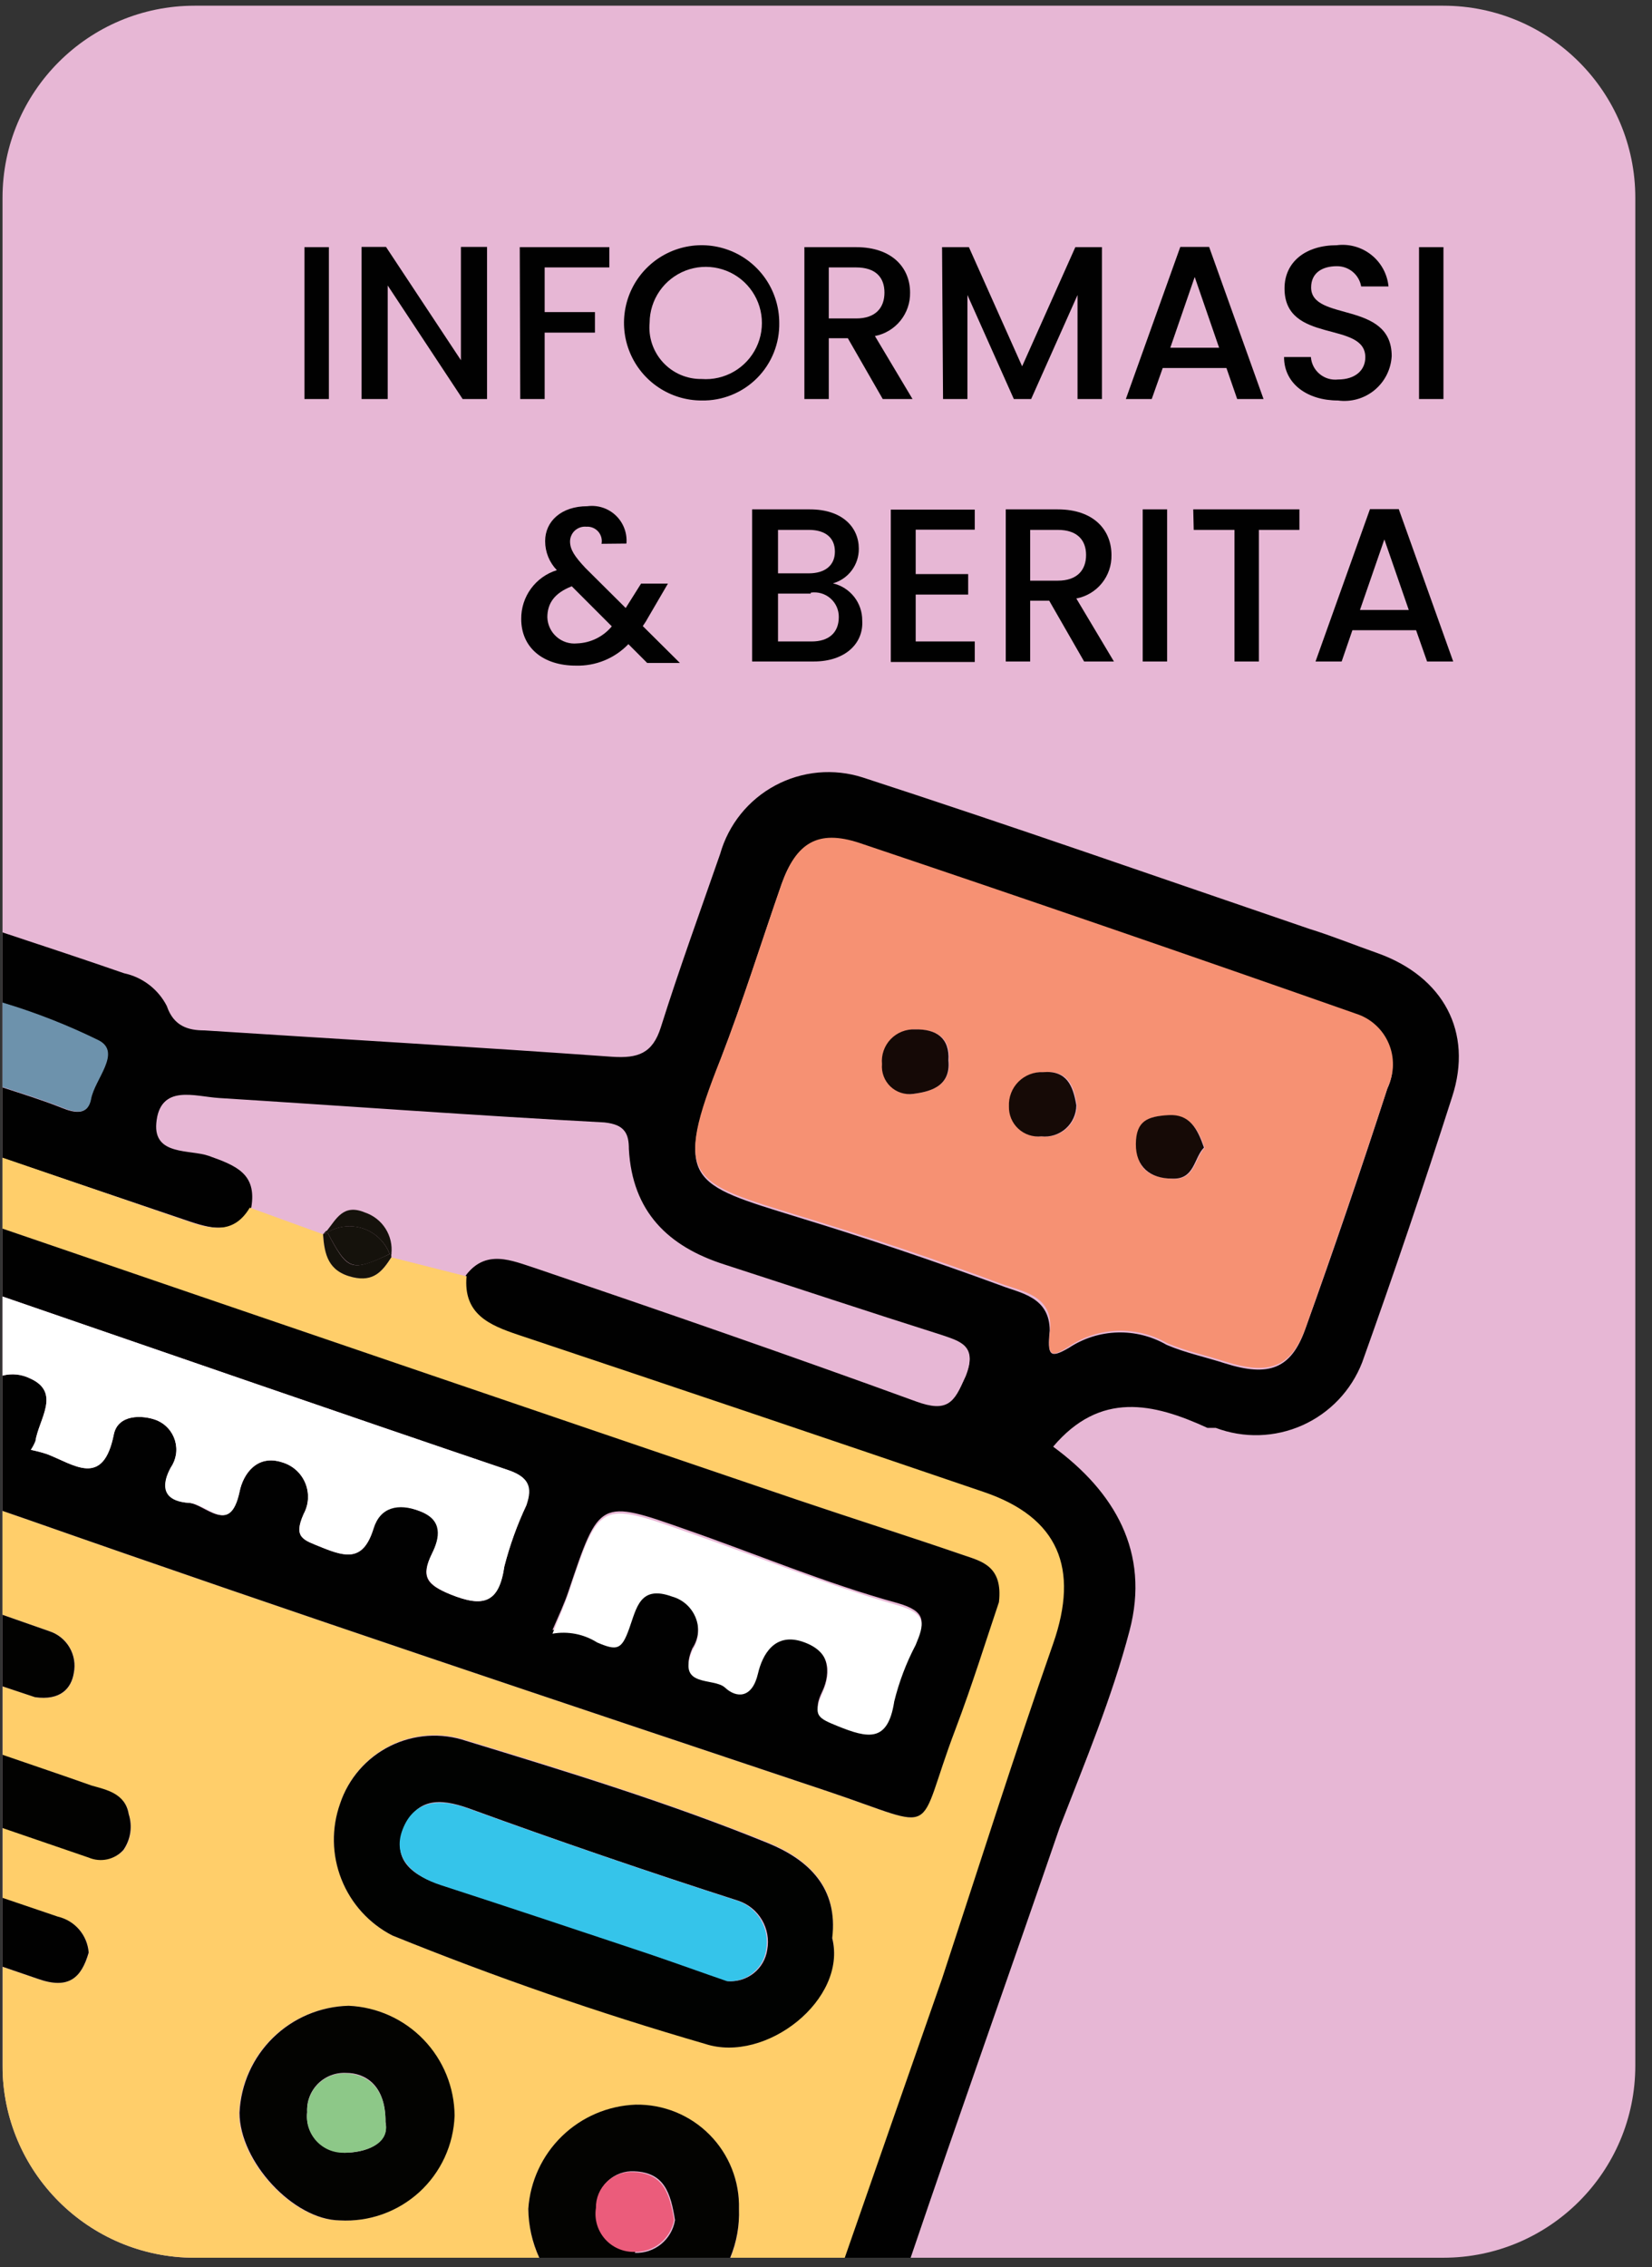 <svg width="86" height="118" viewBox="0 0 86 118" fill="none" xmlns="http://www.w3.org/2000/svg">
<rect x="0" y="0" width="86" height="118" fill="#333333" stroke="none"/>
<g clip-path="url(#clip0_427_6699)">
<path d="M85.131 0.297H0.131V117.51H85.131V0.297Z" fill="#E7B7D5"/>
<path d="M0.131 117.51H6.866L0.131 115.21V117.51Z" fill="#010101"/>
<path d="M58.801 84.877C59.881 80.785 58.013 77.634 54.824 75.296C57.276 72.398 60.034 73.021 62.855 74.317C62.982 74.317 63.16 74.317 63.287 74.317C64.75 74.869 66.372 74.82 67.799 74.183C69.227 73.545 70.345 72.369 70.911 70.912C72.555 66.32 74.118 61.707 75.6 57.073C76.693 53.706 75.13 50.834 71.724 49.614C70.53 49.195 69.348 48.712 68.154 48.343C60.415 45.7 52.689 42.994 44.912 40.465C44.164 40.225 43.375 40.139 42.593 40.21C41.81 40.282 41.05 40.51 40.358 40.881C39.666 41.252 39.055 41.758 38.562 42.37C38.07 42.982 37.705 43.687 37.491 44.442C36.449 47.441 35.356 50.44 34.403 53.465C33.971 54.837 33.208 55.091 31.861 55.002C24.796 54.494 17.705 54.087 10.64 53.63C9.801 53.63 9.039 53.414 8.683 52.359C8.462 51.928 8.147 51.551 7.763 51.257C7.378 50.962 6.933 50.757 6.459 50.656C4.337 49.919 2.215 49.22 0.105 48.521V52.194C1.83 52.71 3.509 53.369 5.125 54.163C6.319 54.799 4.909 56.171 4.718 57.213C4.566 58.026 3.956 57.963 3.206 57.658C2.189 57.251 1.147 56.934 0.105 56.59V60.263L9.928 63.592C11.199 64.012 12.279 64.202 13.08 62.855C13.385 61.089 12.292 60.67 10.868 60.161C9.903 59.818 7.997 60.161 8.136 58.471C8.302 56.425 10.119 57.099 11.377 57.2C18.061 57.607 24.745 58.103 31.429 58.471C32.56 58.471 32.7 59.081 32.7 59.856C32.878 63.109 34.733 64.939 37.681 65.867C41.493 67.138 45.191 68.32 48.965 69.527C50.02 69.87 50.91 70.086 50.236 71.674C49.69 73.021 49.296 73.529 47.695 72.945C41.138 70.556 34.53 68.269 27.909 66.019C26.638 65.613 25.279 64.965 24.199 66.439C24.021 68.408 25.38 68.98 26.893 69.489C34.992 72.191 43.073 74.919 51.138 77.672C54.951 78.943 56.107 81.637 54.735 85.563C52.714 91.333 50.922 97.165 48.902 102.947C47.25 107.814 45.56 112.668 43.819 117.523H47.402C49.944 110.025 52.6 102.591 55.167 95.107C56.488 91.701 57.886 88.359 58.801 84.877ZM54.646 69.26C54.646 67.493 53.108 67.303 52.104 66.909C48.635 65.638 45.115 64.444 41.57 63.364C35.902 61.61 35.025 61.534 37.503 55.167C38.66 52.181 39.613 49.106 40.667 46.081C41.43 43.908 42.548 43.248 44.708 43.959C53.349 46.857 61.974 49.822 70.581 52.855C70.955 52.975 71.298 53.175 71.589 53.44C71.879 53.704 72.11 54.028 72.265 54.389C72.42 54.75 72.497 55.14 72.489 55.533C72.481 55.925 72.389 56.312 72.22 56.667C70.848 60.903 69.42 65.083 67.938 69.209C67.201 71.255 66.044 71.674 63.782 70.963C62.766 70.632 61.711 70.416 60.733 69.997C59.954 69.548 59.067 69.325 58.169 69.352C57.272 69.379 56.399 69.655 55.65 70.149C54.646 70.734 54.519 70.556 54.646 69.26Z" fill="#010101"/>
<path d="M54.824 85.551C56.196 81.624 55.103 78.981 51.227 77.659C43.179 74.915 35.097 72.187 26.982 69.476C25.469 68.968 24.11 68.396 24.288 66.426L20.374 65.435C19.904 66.172 19.446 66.706 18.366 66.477C17.095 66.172 16.892 65.282 16.816 64.24L13.003 62.855C12.203 64.202 11.072 64.012 9.852 63.592L0.118 60.25V63.948C13.893 68.675 27.676 73.377 41.468 78.053C44.365 79.032 47.288 79.96 50.173 80.951C51.1 81.268 52.206 81.522 51.99 83.391C51.342 85.309 50.605 87.686 49.728 89.998C47.58 95.64 49.08 95.246 43.095 93.239C29.193 88.588 15.303 83.962 1.478 79.108L0.118 78.638V84.039L2.583 84.903C3.025 85.046 3.398 85.347 3.632 85.747C3.866 86.148 3.945 86.621 3.854 87.076C3.727 87.864 3.168 88.524 1.859 88.346L0.143 87.775V91.345C1.681 91.879 3.244 92.4 4.782 92.947C5.544 93.213 6.535 93.353 6.713 94.433C6.814 94.745 6.841 95.076 6.793 95.4C6.744 95.724 6.621 96.033 6.434 96.301C6.204 96.536 5.907 96.694 5.584 96.753C5.261 96.812 4.927 96.77 4.629 96.632L0.143 95.094V98.792L3.028 99.77C3.459 99.871 3.846 100.107 4.134 100.443C4.422 100.779 4.595 101.197 4.629 101.638C4.248 102.909 3.6 103.57 1.999 103.011L0.143 102.375V115.223L6.878 117.523H28.074C27.708 116.725 27.513 115.859 27.503 114.981C27.599 113.546 28.224 112.197 29.256 111.194C30.289 110.192 31.656 109.608 33.094 109.555C33.811 109.543 34.523 109.676 35.186 109.947C35.85 110.219 36.452 110.622 36.954 111.133C37.457 111.645 37.851 112.253 38.111 112.921C38.371 113.589 38.493 114.303 38.469 115.019C38.501 115.889 38.345 116.756 38.012 117.561H43.959C45.649 112.707 47.339 107.852 49.042 102.985C50.961 97.153 52.803 91.32 54.824 85.551ZM17.667 115.566C15.253 115.566 12.419 112.49 12.444 109.962C12.512 108.483 13.139 107.086 14.198 106.052C15.257 105.019 16.67 104.427 18.15 104.396C19.622 104.467 21.011 105.1 22.032 106.163C23.053 107.226 23.628 108.64 23.64 110.114C23.614 110.867 23.438 111.607 23.122 112.291C22.806 112.975 22.357 113.589 21.8 114.097C21.244 114.604 20.592 114.996 19.882 115.248C19.172 115.501 18.419 115.608 17.667 115.566ZM36.728 106.366C31.201 104.77 25.759 102.891 20.424 100.736C19.22 100.116 18.281 99.081 17.781 97.821C17.281 96.562 17.254 95.164 17.705 93.887C17.915 93.237 18.252 92.635 18.696 92.115C19.14 91.596 19.683 91.17 20.292 90.862C20.902 90.553 21.567 90.369 22.248 90.319C22.929 90.269 23.614 90.354 24.262 90.57C29.548 92.184 34.847 93.823 39.981 95.895C42.091 96.759 43.641 98.22 43.323 100.825C44.124 104.053 39.867 107.408 36.703 106.366H36.728Z" fill="#FFCE6A"/>
<path d="M55.675 70.06C56.425 69.566 57.297 69.29 58.195 69.263C59.092 69.236 59.98 69.459 60.758 69.908C61.736 70.327 62.791 70.543 63.808 70.874C66.07 71.585 67.226 71.166 67.963 69.12C69.445 64.952 70.873 60.771 72.245 56.578C72.415 56.223 72.506 55.837 72.514 55.444C72.522 55.051 72.446 54.661 72.29 54.3C72.135 53.939 71.905 53.615 71.614 53.351C71.324 53.086 70.98 52.886 70.606 52.766C61.999 49.741 53.375 46.776 44.734 43.87C42.574 43.159 41.455 43.87 40.693 45.992C39.638 49.017 38.685 52.092 37.529 55.078C34.987 61.432 35.928 61.521 41.595 63.275C45.141 64.355 48.66 65.524 52.13 66.82C53.197 67.214 54.785 67.404 54.671 69.171C54.519 70.556 54.646 70.734 55.675 70.06ZM60.872 58.052C61.965 58.052 62.372 58.751 62.715 59.742C62.181 60.276 62.232 61.419 61.05 61.356C59.868 61.292 59.157 60.898 59.169 59.551C59.182 58.204 59.907 58.103 60.834 58.052H60.872ZM47.58 56.934C47.366 56.963 47.148 56.944 46.943 56.878C46.737 56.811 46.55 56.7 46.393 56.551C46.237 56.402 46.116 56.219 46.04 56.017C45.964 55.815 45.934 55.598 45.954 55.383C45.931 55.147 45.96 54.909 46.038 54.685C46.116 54.462 46.242 54.257 46.405 54.086C46.569 53.915 46.768 53.781 46.988 53.694C47.209 53.606 47.445 53.567 47.682 53.579C48.775 53.579 49.486 54.024 49.41 55.193C49.512 56.629 48.267 56.832 47.542 56.934H47.58ZM54.252 59.145C54.035 59.169 53.815 59.145 53.608 59.077C53.401 59.009 53.211 58.897 53.05 58.748C52.89 58.6 52.764 58.419 52.679 58.218C52.595 58.017 52.555 57.8 52.562 57.582C52.551 57.345 52.589 57.109 52.675 56.888C52.761 56.667 52.891 56.467 53.059 56.3C53.226 56.132 53.426 56.002 53.647 55.916C53.868 55.83 54.104 55.792 54.341 55.803C55.611 55.701 55.904 56.514 56.069 57.531C56.067 57.763 56.016 57.993 55.919 58.204C55.822 58.416 55.681 58.604 55.505 58.757C55.33 58.909 55.124 59.023 54.901 59.09C54.678 59.157 54.444 59.175 54.214 59.145H54.252Z" fill="#F69173"/>
<path d="M16.943 63.948V64.05C17.451 63.427 17.807 62.588 18.95 63.071C19.392 63.22 19.769 63.515 20.019 63.908C20.269 64.302 20.376 64.769 20.323 65.231L20.552 65.117C21.897 65.056 23.215 65.51 24.237 66.388C25.317 64.914 26.778 65.562 27.947 65.969C34.568 68.218 41.176 70.505 47.733 72.894C49.283 73.453 49.677 72.894 50.274 71.623C50.897 70.035 50.007 69.819 49.004 69.476C45.191 68.269 41.481 67.036 37.719 65.816C34.771 64.876 32.916 63.059 32.738 59.806C32.738 59.03 32.547 58.535 31.467 58.42C24.783 58.065 18.099 57.569 11.415 57.15C10.144 57.073 8.34 56.4 8.175 58.42C8.035 60.098 9.941 59.767 10.907 60.111C12.33 60.619 13.448 61.038 13.118 62.804C14.554 62.372 15.748 63.148 16.943 63.948Z" fill="#E7B7D5"/>
<path d="M16.994 64.05V63.948C15.799 63.148 14.604 62.372 13.067 62.855L16.879 64.24L16.994 64.05Z" fill="#E7B7D5"/>
<path d="M20.374 65.232C20.367 65.299 20.367 65.367 20.374 65.435L24.288 66.426C23.266 65.549 21.948 65.094 20.602 65.155L20.374 65.232Z" fill="#E7B7D5"/>
<path d="M4.744 57.2C4.934 56.158 6.345 54.786 5.15 54.151C3.535 53.356 1.856 52.697 0.131 52.181V56.578C1.173 56.921 2.215 57.239 3.231 57.645C3.981 57.95 4.591 58.014 4.744 57.2Z" fill="#6D92AC"/>
<path d="M43.107 93.239C49.093 95.246 47.593 95.64 49.741 89.998C50.617 87.686 51.354 85.309 52.002 83.391C52.218 81.522 51.113 81.268 50.185 80.951C47.301 79.96 44.378 79.032 41.481 78.053C27.697 73.368 13.914 68.667 0.131 63.948V67.481C8.886 70.492 17.642 73.529 26.422 76.503C27.528 76.872 27.693 77.393 27.401 78.346C26.921 79.366 26.538 80.43 26.257 81.522C25.952 83.429 25.177 83.683 23.449 82.984C22.178 82.475 21.911 82.043 22.483 80.874C22.902 80.023 23.169 79.184 21.886 78.663C20.602 78.142 19.789 78.46 19.446 79.553C18.925 81.243 18.074 81.065 16.765 80.544C15.812 80.15 15.24 80.061 15.812 78.79C15.944 78.545 16.02 78.272 16.033 77.993C16.046 77.715 15.996 77.436 15.888 77.179C15.78 76.922 15.615 76.692 15.406 76.507C15.197 76.322 14.949 76.186 14.681 76.109C13.41 75.69 12.66 76.694 12.47 77.647C11.974 79.96 10.665 78.269 9.826 78.219C8.988 78.168 8.2 77.621 8.886 76.389C9.026 76.186 9.119 75.955 9.159 75.712C9.198 75.468 9.182 75.219 9.113 74.983C9.043 74.747 8.922 74.529 8.757 74.346C8.593 74.162 8.389 74.018 8.162 73.923C7.412 73.631 6.141 73.606 5.925 74.66C5.366 77.469 3.841 76.211 2.431 75.677C2.16 75.59 1.884 75.518 1.605 75.461C1.702 75.318 1.783 75.165 1.846 75.004C2.011 73.885 3.193 72.462 1.579 71.751C1.131 71.525 0.616 71.471 0.131 71.598V78.638L1.49 79.108C15.316 83.962 29.205 88.588 43.107 93.239ZM29.599 82.806C31.2 78.028 31.2 78.015 35.737 79.616C39.397 80.887 42.993 82.412 46.703 83.429C48.279 83.873 48.114 84.433 47.669 85.5C47.178 86.434 46.803 87.424 46.551 88.448C46.221 90.621 45.191 90.392 43.59 89.719C42.599 89.312 42.319 89.045 42.802 88.041C43.285 87.037 43.171 85.805 41.786 85.335C40.401 84.865 39.689 86.008 39.46 86.987C39.155 88.257 38.19 88.13 37.745 87.724C37.3 87.317 35.203 87.724 36.042 85.792C36.203 85.548 36.304 85.269 36.336 84.978C36.369 84.688 36.332 84.393 36.229 84.12C36.126 83.846 35.96 83.6 35.744 83.403C35.529 83.205 35.269 83.062 34.987 82.984C33.31 82.374 33.03 83.657 32.751 84.661C32.471 85.665 32.128 85.818 31.086 85.373C30.405 84.91 29.575 84.72 28.761 84.839C29.091 84.077 29.383 83.454 29.599 82.806Z" fill="#010101"/>
<path d="M39.981 95.933C34.898 93.861 29.548 92.222 24.262 90.608C23.617 90.391 22.936 90.303 22.257 90.35C21.578 90.397 20.915 90.577 20.306 90.88C19.697 91.184 19.153 91.604 18.707 92.118C18.261 92.632 17.92 93.228 17.705 93.874C17.25 95.153 17.275 96.554 17.776 97.816C18.276 99.078 19.217 100.116 20.424 100.736C25.75 102.895 31.183 104.778 36.703 106.378C39.867 107.42 44.124 104.065 43.323 100.876C43.641 98.258 42.091 96.797 39.981 95.933ZM37.885 103.112C36.614 102.655 35.229 102.172 33.882 101.715C30.26 100.444 26.638 99.3 23.004 98.118C21.555 97.648 20.361 96.848 21.009 95.221C21.657 93.595 22.852 93.569 24.389 94.115C29.04 95.81 33.725 97.415 38.444 98.932C38.956 99.106 39.39 99.458 39.665 99.924C39.94 100.391 40.039 100.94 39.943 101.473C39.873 101.957 39.622 102.397 39.239 102.701C38.856 103.006 38.372 103.153 37.885 103.112Z" fill="#010201"/>
<path d="M6.421 96.288C6.609 96.02 6.731 95.711 6.78 95.387C6.828 95.063 6.801 94.732 6.7 94.421C6.523 93.34 5.531 93.15 4.769 92.934C3.231 92.387 1.668 91.866 0.131 91.333V95.145L4.616 96.683C4.921 96.813 5.258 96.845 5.582 96.775C5.905 96.704 6.199 96.534 6.421 96.288Z" fill="#020201"/>
<path d="M4.616 101.626C4.582 101.185 4.409 100.766 4.121 100.43C3.833 100.094 3.446 99.859 3.015 99.758L0.131 98.779V102.363L1.986 102.998C3.574 103.557 4.235 102.947 4.616 101.626Z" fill="#010101"/>
<path d="M33.094 109.542C31.656 109.596 30.289 110.18 29.256 111.182C28.224 112.184 27.599 113.533 27.503 114.968C27.513 115.846 27.708 116.712 28.074 117.51H38.012C38.345 116.705 38.501 115.839 38.469 114.968C38.488 114.255 38.362 113.545 38.1 112.882C37.837 112.218 37.442 111.615 36.94 111.108C36.438 110.601 35.838 110.2 35.177 109.931C34.516 109.662 33.807 109.53 33.094 109.542ZM33.094 117.167C32.803 117.176 32.513 117.121 32.245 117.005C31.978 116.889 31.739 116.716 31.546 116.498C31.353 116.279 31.211 116.021 31.129 115.741C31.047 115.462 31.028 115.167 31.073 114.88C31.069 114.625 31.118 114.373 31.216 114.139C31.314 113.905 31.46 113.693 31.643 113.518C31.827 113.342 32.045 113.207 32.284 113.12C32.523 113.033 32.777 112.996 33.03 113.012C34.593 113.075 34.911 114.142 35.14 115.553C35.059 116.044 34.801 116.489 34.415 116.803C34.029 117.117 33.54 117.278 33.043 117.256L33.094 117.167Z" fill="#030301"/>
<path d="M18.15 104.396C16.675 104.433 15.268 105.028 14.214 106.061C13.16 107.094 12.537 108.487 12.47 109.962C12.47 112.503 15.278 115.54 17.692 115.566C18.445 115.608 19.198 115.501 19.907 115.248C20.617 114.996 21.269 114.604 21.826 114.097C22.382 113.589 22.831 112.975 23.147 112.291C23.463 111.607 23.639 110.867 23.665 110.114C23.653 108.636 23.075 107.219 22.049 106.155C21.022 105.09 19.627 104.461 18.15 104.396ZM17.896 112.02C17.627 112.026 17.361 111.974 17.114 111.868C16.868 111.761 16.647 111.604 16.466 111.405C16.286 111.206 16.15 110.972 16.067 110.716C15.985 110.46 15.959 110.19 15.99 109.924C15.975 109.653 16.017 109.382 16.114 109.129C16.212 108.875 16.361 108.645 16.552 108.453C16.744 108.262 16.974 108.112 17.228 108.015C17.481 107.918 17.752 107.876 18.023 107.89C19.001 107.89 20.081 108.513 20.069 110.432C20.31 111.614 18.976 112.058 17.896 112.046V112.02Z" fill="#030301"/>
<path d="M3.841 87.076C3.933 86.621 3.854 86.148 3.619 85.747C3.385 85.347 3.012 85.046 2.571 84.903L0.105 84.039V87.762L1.821 88.334C3.155 88.524 3.714 87.864 3.841 87.076Z" fill="#020201"/>
<path d="M17.044 64.139C18.099 66.134 18.315 66.21 20.285 65.27C20.169 64.963 19.988 64.686 19.754 64.458C19.52 64.229 19.238 64.055 18.929 63.947C18.62 63.839 18.291 63.8 17.965 63.833C17.64 63.867 17.325 63.971 17.044 64.139Z" fill="#15120C"/>
<path d="M20.285 65.27C18.252 66.21 18.099 66.134 17.044 64.139L16.816 64.24C16.892 65.282 17.07 66.172 18.366 66.477C19.446 66.731 19.904 66.172 20.374 65.435C20.348 65.371 20.31 65.32 20.285 65.27Z" fill="#15120C"/>
<path d="M20.285 65.27H20.374C20.427 64.807 20.32 64.34 20.07 63.947C19.82 63.553 19.443 63.258 19.001 63.109C17.858 62.627 17.502 63.465 16.994 64.088V64.177C17.274 63.999 17.59 63.885 17.92 63.844C18.249 63.803 18.584 63.837 18.899 63.941C19.214 64.046 19.502 64.219 19.741 64.449C19.981 64.679 20.167 64.959 20.285 65.27Z" fill="#15120C"/>
<path d="M16.994 64.05L16.816 64.24L17.044 64.139L16.994 64.05Z" fill="#15120C"/>
<path d="M20.285 65.27C20.285 65.27 20.285 65.371 20.374 65.435C20.367 65.367 20.367 65.299 20.374 65.232L20.285 65.27Z" fill="#15120C"/>
<path d="M47.644 53.579C47.407 53.567 47.171 53.606 46.95 53.694C46.73 53.781 46.531 53.915 46.367 54.086C46.203 54.257 46.078 54.462 46 54.685C45.922 54.909 45.893 55.147 45.916 55.383C45.896 55.598 45.926 55.815 46.002 56.017C46.078 56.219 46.199 56.402 46.355 56.551C46.511 56.7 46.699 56.811 46.905 56.878C47.11 56.944 47.328 56.963 47.542 56.934C48.267 56.832 49.512 56.629 49.372 55.193C49.448 54.024 48.737 53.553 47.644 53.579Z" fill="#150906"/>
<path d="M56.031 57.531C55.865 56.514 55.535 55.701 54.303 55.803C54.066 55.792 53.83 55.83 53.609 55.916C53.388 56.002 53.188 56.132 53.02 56.3C52.853 56.467 52.722 56.667 52.637 56.888C52.551 57.109 52.513 57.345 52.523 57.582C52.517 57.8 52.557 58.017 52.641 58.218C52.725 58.419 52.852 58.6 53.012 58.748C53.172 58.897 53.363 59.009 53.57 59.077C53.777 59.145 53.997 59.169 54.214 59.145C54.441 59.17 54.672 59.147 54.89 59.077C55.108 59.007 55.309 58.893 55.48 58.741C55.651 58.589 55.789 58.403 55.883 58.194C55.978 57.986 56.029 57.76 56.031 57.531Z" fill="#160A06"/>
<path d="M61.012 61.343C62.194 61.407 62.143 60.263 62.677 59.729C62.334 58.738 61.927 57.976 60.834 58.039C59.741 58.103 59.144 58.331 59.131 59.539C59.119 60.746 59.894 61.343 61.012 61.343Z" fill="#160A06"/>
<path d="M1.579 71.751C3.193 72.487 2.011 73.885 1.846 75.004C1.783 75.165 1.702 75.318 1.605 75.461C1.884 75.518 2.16 75.59 2.431 75.677C3.841 76.211 5.366 77.469 5.925 74.66C6.141 73.606 7.412 73.631 8.162 73.923C8.389 74.018 8.593 74.162 8.757 74.346C8.922 74.529 9.043 74.747 9.113 74.983C9.182 75.219 9.198 75.468 9.159 75.712C9.119 75.955 9.026 76.186 8.886 76.389C8.2 77.659 8.823 78.168 9.826 78.219C10.83 78.269 11.974 79.96 12.47 77.647C12.66 76.694 13.385 75.69 14.681 76.109C14.949 76.186 15.197 76.322 15.406 76.507C15.615 76.692 15.78 76.922 15.888 77.179C15.996 77.436 16.046 77.715 16.033 77.993C16.02 78.272 15.944 78.545 15.812 78.79C15.24 80.061 15.812 80.15 16.765 80.544C18.035 81.065 18.925 81.243 19.446 79.553C19.789 78.46 20.717 78.206 21.886 78.663C23.055 79.121 22.902 80.023 22.483 80.874C21.911 82.043 22.229 82.475 23.449 82.984C25.177 83.683 25.99 83.429 26.257 81.522C26.538 80.43 26.921 79.366 27.401 78.346C27.744 77.393 27.528 76.872 26.422 76.503C17.642 73.529 8.886 70.492 0.131 67.481V71.598C0.616 71.471 1.131 71.525 1.579 71.751Z" fill="white"/>
<path d="M31.086 85.487C32.128 85.932 32.357 85.868 32.751 84.776C33.145 83.683 33.31 82.488 34.987 83.098C35.269 83.176 35.529 83.32 35.744 83.517C35.96 83.715 36.126 83.96 36.229 84.234C36.332 84.508 36.369 84.802 36.336 85.093C36.304 85.383 36.203 85.662 36.042 85.906C35.216 87.864 37.16 87.292 37.745 87.838C38.329 88.385 39.155 88.423 39.46 87.101C39.689 86.123 40.324 84.954 41.786 85.449C43.247 85.945 43.311 87.012 42.802 88.156C42.294 89.299 42.599 89.427 43.59 89.833C45.191 90.481 46.221 90.71 46.551 88.562C46.803 87.538 47.178 86.548 47.669 85.614C48.114 84.547 48.279 83.988 46.703 83.543C42.993 82.475 39.397 81.001 35.737 79.731C31.2 78.13 31.2 78.142 29.599 82.92C29.383 83.568 29.091 84.191 28.761 85.03C29.566 84.888 30.395 85.051 31.086 85.487Z" fill="white"/>
<path d="M38.393 98.932C33.674 97.407 28.989 95.801 24.338 94.115C22.801 93.569 21.53 93.734 20.958 95.221C20.386 96.708 21.505 97.648 22.953 98.118C26.588 99.3 30.209 100.507 33.831 101.715C35.178 102.172 36.499 102.655 37.834 103.112C38.329 103.152 38.82 102.998 39.204 102.683C39.588 102.368 39.835 101.916 39.892 101.422C39.975 100.897 39.87 100.36 39.596 99.904C39.322 99.449 38.896 99.104 38.393 98.932Z" fill="#35C4EA"/>
<path d="M32.979 113.05C32.726 113.034 32.472 113.071 32.233 113.158C31.994 113.245 31.776 113.38 31.593 113.556C31.409 113.731 31.263 113.943 31.165 114.177C31.067 114.411 31.018 114.664 31.023 114.918C30.977 115.206 30.997 115.5 31.078 115.78C31.16 116.059 31.302 116.318 31.495 116.536C31.688 116.754 31.927 116.928 32.194 117.043C32.462 117.159 32.752 117.214 33.043 117.205C33.526 117.216 33.998 117.054 34.373 116.749C34.747 116.444 35.001 116.016 35.089 115.54C34.86 114.181 34.542 113.113 32.979 113.05Z" fill="#EB5C7B"/>
<path d="M18.023 107.916C17.752 107.901 17.481 107.944 17.228 108.041C16.974 108.138 16.744 108.287 16.552 108.479C16.361 108.671 16.212 108.901 16.114 109.154C16.017 109.407 15.975 109.678 15.99 109.949C15.959 110.216 15.985 110.486 16.067 110.741C16.15 110.997 16.286 111.232 16.466 111.431C16.647 111.629 16.868 111.787 17.114 111.893C17.361 111.999 17.627 112.051 17.896 112.046C18.976 112.046 20.31 111.614 20.069 110.495C20.094 108.538 19.001 107.954 18.023 107.916Z" fill="#8DC888"/>
<path d="M15.85 12.864H17.121V20.768H15.85V12.864Z" fill="#010101"/>
<path d="M25.355 12.851V20.768H24.084L20.183 14.859V20.768H18.823V12.851H20.094L23.995 18.748V12.851H25.355Z" fill="#010101"/>
<path d="M27.058 12.864H31.721V13.919H28.354V16.244H30.972V17.312H28.354V20.768H27.083L27.058 12.864Z" fill="#010101"/>
<path d="M36.525 20.845C35.726 20.845 34.945 20.608 34.281 20.164C33.617 19.721 33.099 19.09 32.793 18.353C32.486 17.615 32.406 16.803 32.561 16.02C32.715 15.236 33.099 14.516 33.663 13.951C34.227 13.385 34.946 12.999 35.729 12.842C36.512 12.684 37.324 12.763 38.062 13.066C38.801 13.37 39.433 13.886 39.879 14.549C40.324 15.212 40.563 15.992 40.566 16.791C40.578 17.325 40.482 17.857 40.283 18.353C40.084 18.85 39.787 19.301 39.41 19.68C39.032 20.058 38.582 20.357 38.086 20.557C37.591 20.757 37.059 20.855 36.525 20.845ZM36.525 19.726C37.11 19.77 37.694 19.636 38.202 19.343C38.71 19.05 39.118 18.611 39.373 18.083C39.628 17.555 39.718 16.962 39.632 16.382C39.546 15.802 39.287 15.261 38.889 14.83C38.492 14.399 37.974 14.098 37.403 13.965C36.832 13.832 36.234 13.874 35.687 14.085C35.14 14.297 34.669 14.668 34.336 15.15C34.003 15.633 33.822 16.204 33.818 16.791C33.782 17.166 33.826 17.544 33.946 17.901C34.067 18.258 34.261 18.586 34.516 18.863C34.772 19.14 35.082 19.36 35.428 19.509C35.775 19.657 36.148 19.732 36.525 19.726Z" fill="#010101"/>
<path d="M44.569 12.864C46.449 12.864 47.377 13.944 47.377 15.228C47.387 15.76 47.209 16.278 46.874 16.692C46.539 17.106 46.069 17.388 45.547 17.49L47.504 20.768H45.954L44.137 17.604H43.145V20.768H41.875V12.864H44.569ZM44.569 13.919H43.145V16.575H44.569C45.585 16.575 46.043 16.016 46.043 15.228C46.043 14.44 45.585 13.919 44.569 13.919Z" fill="#010101"/>
<path d="M49.042 12.864H50.439L53.21 19.066L55.98 12.864H57.365V20.768H56.094V15.355L53.68 20.768H52.778L50.363 15.355V20.768H49.093L49.042 12.864Z" fill="#010101"/>
<path d="M63.846 19.154H60.529L59.957 20.768H58.61L61.444 12.851H62.944L65.777 20.768H64.405L63.846 19.154ZM62.194 14.415L60.923 18.1H63.465L62.194 14.415Z" fill="#010101"/>
<path d="M69.653 20.845C68.065 20.845 66.845 19.98 66.845 18.583H68.243C68.255 18.753 68.302 18.919 68.38 19.072C68.459 19.224 68.567 19.358 68.699 19.467C68.831 19.577 68.983 19.658 69.147 19.707C69.311 19.756 69.483 19.771 69.653 19.752C70.555 19.752 71.076 19.269 71.076 18.595C71.076 16.677 66.87 17.922 66.87 15.012C66.87 13.627 67.976 12.763 69.59 12.763C69.908 12.722 70.232 12.746 70.541 12.832C70.85 12.919 71.139 13.067 71.39 13.267C71.642 13.467 71.85 13.716 72.004 13.998C72.157 14.28 72.252 14.59 72.284 14.91H70.86C70.809 14.612 70.653 14.342 70.42 14.148C70.187 13.955 69.892 13.851 69.59 13.855C68.84 13.855 68.255 14.198 68.255 14.961C68.255 16.753 72.449 15.634 72.449 18.532C72.431 18.872 72.342 19.205 72.189 19.51C72.036 19.815 71.821 20.084 71.558 20.302C71.296 20.519 70.991 20.679 70.663 20.773C70.335 20.866 69.991 20.891 69.653 20.845Z" fill="#010101"/>
<path d="M73.872 12.864H75.143V20.768H73.872V12.864Z" fill="#010101"/>
<path d="M31.315 28.304C31.337 28.191 31.332 28.075 31.302 27.964C31.271 27.853 31.216 27.751 31.14 27.665C31.064 27.579 30.969 27.512 30.863 27.468C30.756 27.425 30.642 27.406 30.527 27.414C30.42 27.404 30.312 27.415 30.21 27.449C30.108 27.482 30.014 27.537 29.933 27.608C29.853 27.68 29.789 27.767 29.745 27.865C29.7 27.963 29.677 28.069 29.675 28.177C29.675 28.609 29.917 28.965 30.476 29.562L32.573 31.646L33.373 30.375H34.771L33.755 32.116C33.668 32.279 33.57 32.436 33.462 32.586L35.394 34.505H33.691L32.713 33.526C32.36 33.893 31.935 34.182 31.465 34.374C30.994 34.567 30.489 34.659 29.98 34.645C28.265 34.645 27.134 33.704 27.134 32.218C27.128 31.651 27.305 31.097 27.64 30.639C27.974 30.181 28.448 29.843 28.989 29.676C28.597 29.27 28.379 28.728 28.379 28.164C28.379 27.135 29.218 26.347 30.578 26.347C30.845 26.312 31.117 26.337 31.374 26.421C31.631 26.505 31.865 26.645 32.06 26.832C32.255 27.018 32.406 27.246 32.501 27.499C32.597 27.751 32.634 28.022 32.611 28.291L31.315 28.304ZM31.861 32.612L29.765 30.515C28.849 30.871 28.494 31.417 28.494 32.129C28.5 32.322 28.545 32.512 28.628 32.687C28.71 32.862 28.828 33.018 28.974 33.145C29.119 33.273 29.289 33.369 29.473 33.428C29.657 33.487 29.852 33.508 30.044 33.488C30.394 33.475 30.736 33.388 31.05 33.233C31.363 33.077 31.64 32.857 31.861 32.586V32.612Z" fill="#010101"/>
<path d="M42.37 34.429H39.155V26.512H42.167C43.844 26.512 44.708 27.44 44.708 28.558C44.713 28.965 44.583 29.362 44.34 29.688C44.097 30.014 43.753 30.251 43.361 30.362C43.797 30.463 44.185 30.71 44.463 31.061C44.74 31.412 44.889 31.847 44.886 32.294C44.963 33.501 43.984 34.429 42.37 34.429ZM42.103 27.579H40.502V29.841H42.103C42.942 29.841 43.463 29.435 43.463 28.71C43.463 27.986 42.968 27.579 42.103 27.579ZM42.205 30.896H40.502V33.387H42.256C43.133 33.387 43.666 32.942 43.666 32.116C43.669 31.932 43.63 31.749 43.555 31.581C43.48 31.413 43.369 31.264 43.23 31.143C43.091 31.022 42.927 30.933 42.75 30.881C42.573 30.83 42.387 30.818 42.205 30.845V30.896Z" fill="#010101"/>
<path d="M50.744 27.567H47.669V29.88H50.401V30.947H47.669V33.387H50.744V34.454H46.373V26.525H50.744V27.567Z" fill="#010101"/>
<path d="M55.065 26.512C56.946 26.512 57.861 27.592 57.861 28.888C57.873 29.421 57.696 29.941 57.361 30.355C57.026 30.769 56.554 31.051 56.031 31.15L57.988 34.429H56.437L54.62 31.265H53.629V34.429H52.358V26.512H55.065ZM55.065 27.579H53.629V30.223H55.065C56.081 30.223 56.539 29.663 56.539 28.888C56.539 28.113 56.081 27.579 55.065 27.579Z" fill="#010101"/>
<path d="M59.487 26.512H60.758V34.429H59.487V26.512Z" fill="#010101"/>
<path d="M62.118 26.512H67.645V27.579H65.536V34.429H64.265V27.579H62.143L62.118 26.512Z" fill="#010101"/>
<path d="M73.719 32.802H70.403L69.844 34.429H68.484L71.318 26.499H72.817L75.651 34.429H74.291L73.719 32.802ZM72.067 28.075L70.797 31.747H73.338L72.067 28.075Z" fill="#010101"/>
</g>
<defs>
<clipPath id="clip0_427_6699">
<path d="M0.131 10.297C0.131 4.774 4.608 0.297 10.131 0.297H75.131C80.654 0.297 85.131 4.774 85.131 10.297V107.51C85.131 113.033 80.654 117.51 75.131 117.51H10.131C4.608 117.51 0.131 113.033 0.131 107.51V10.297Z" fill="white"/>
</clipPath>
</defs>
</svg>
